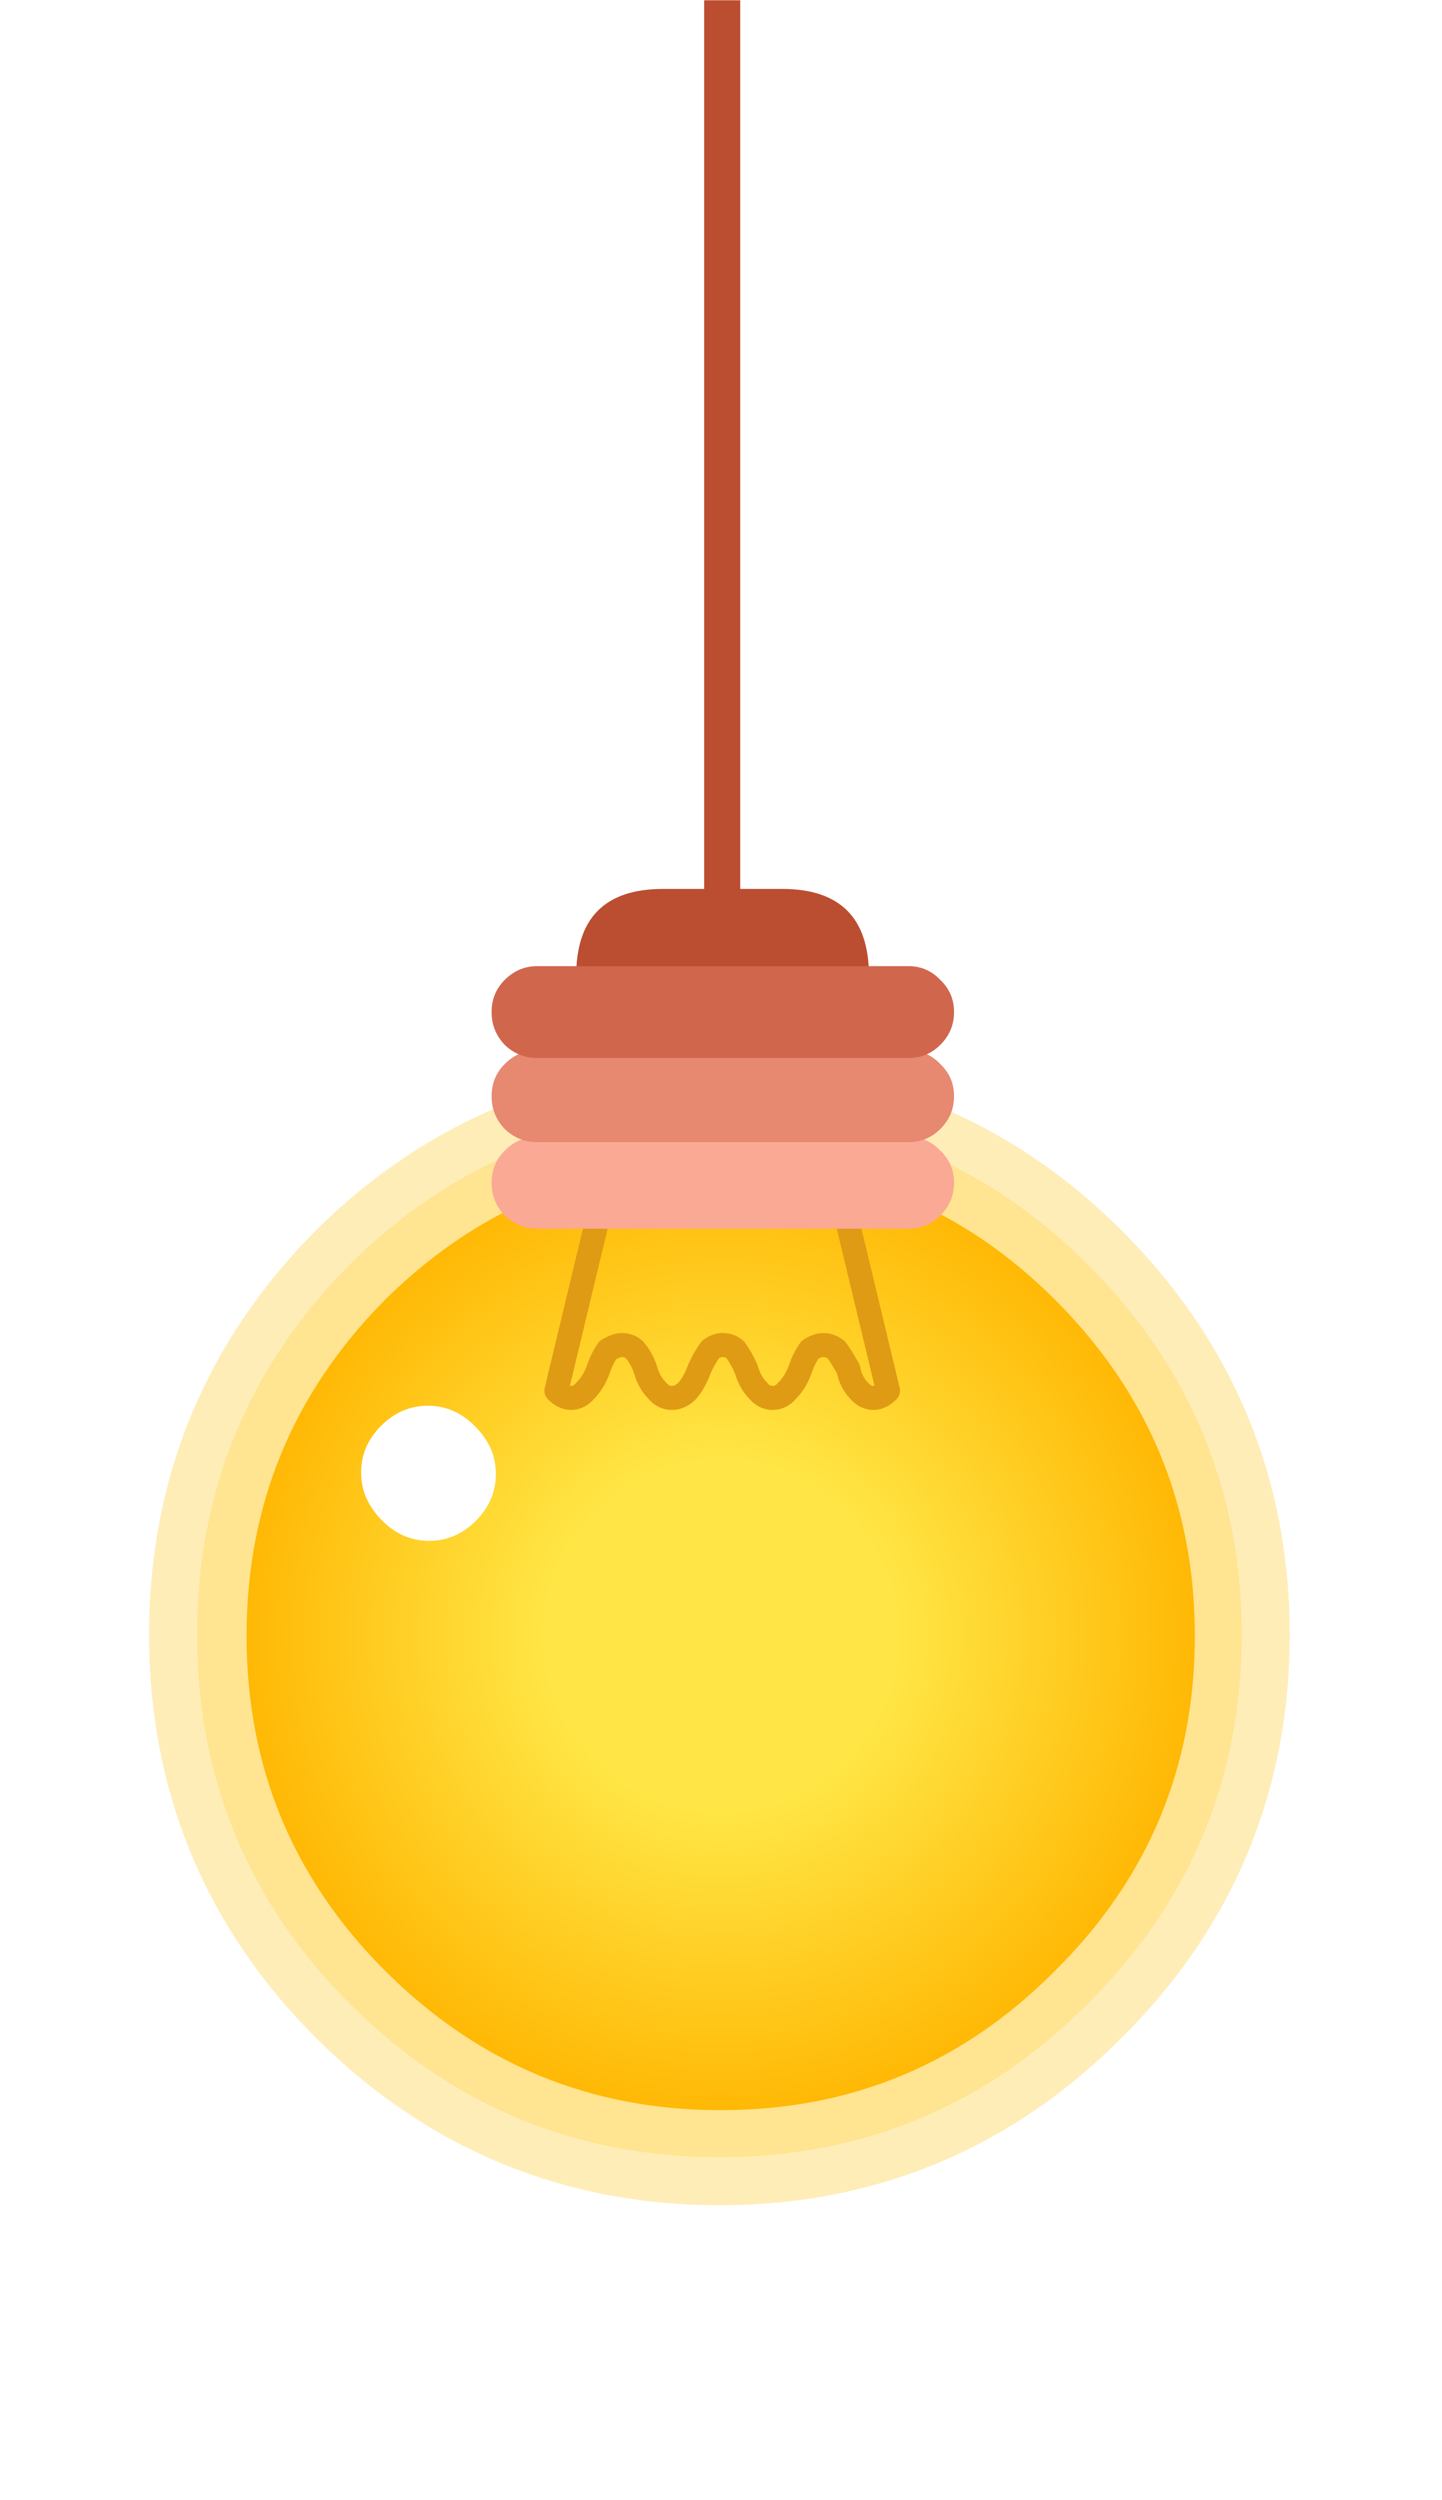 <svg xmlns="http://www.w3.org/2000/svg" version="1.1" xmlns:xlink="http://www.w3.org/1999/xlink"
    preserveAspectRatio="none" x="0px" y="0px" width="60px" height="104px" viewBox="0 0 60 104">
    <defs>
        <radialGradient id="Gradient_1" gradientUnits="userSpaceOnUse" cx="0" cy="0" r="18.9" fx="0"
            fy="0" gradientTransform="matrix( 1, 0, 0, 1, 929.25,79.05) "
            spreadMethod="pad">
            <stop offset="34.51%" stop-color="#D9F3FF" />

            <stop offset="100%" stop-color="#A6E2FF" />
        </radialGradient>

        <radialGradient id="Gradient_2" gradientUnits="userSpaceOnUse" cx="0" cy="0" r="18.9" fx="0"
            fy="0" gradientTransform="matrix( 1, 0, 0, 1, 929.25,79.05) "
            spreadMethod="pad">
            <stop offset="34.51%" stop-color="#FFE646" />

            <stop offset="100%" stop-color="#FFB500" />
        </radialGradient>

        <filter id="Filter_1" x="-100%" y="-100%" width="300%" height="300%" color-interpolation-filters="sRGB">
            <feGaussianBlur in="SourceGraphic" stdDeviation="1,1" result="result1" />

            <feColorMatrix in="result1" type="matrix" values="1 0 0 0 0 0 1 0 0 0 0 0 1 0 0 0 0 0 0.6 0"
                result="result2" />
        </filter>

        <filter id="Filter_2" x="-20%" y="-20%" width="140%" height="140%" color-interpolation-filters="sRGB">
            <feColorMatrix in="SourceGraphic" type="matrix" values="1 0 0 0 0 0 1 0 0 0 0 0 1 0 0 0 0 0 0.6 0"
                result="result1" />
        </filter>

        <filter id="Filter_3" x="-20%" y="-20%" width="140%" height="140%" color-interpolation-filters="sRGB">
            <feColorMatrix in="SourceGraphic" type="matrix" values="1 0 0 0 0 0 1 0 0 0 0 0 1 0 0 0 0 0 0.3 0"
                result="result1" />
        </filter>

        <g id="fsbd4454545_3_Layer2_0_FILL">
            <path fill="url(#Gradient_1)" stroke="none"
                d="
M 929.25 61.05
Q 921.8 61.05 916.5 66.3 911.25 71.6 911.25 79.05 911.25 86.5 916.5 91.75 921.8 97.05 929.25 97.05 936.7 97.05 941.95 91.75 947.25 86.5 947.25 79.05 947.25 71.6 941.95 66.3 936.7 61.05 929.25 61.05 Z" />
        </g>

        <g id="fsbd4454545_3_Layer1_0_FILL">
            <path fill="url(#Gradient_1)" stroke="none"
                d="
M 929.25 61.05
Q 921.8 61.05 916.5 66.3 911.25 71.6 911.25 79.05 911.25 86.5 916.5 91.75 921.8 97.05 929.25 97.05 936.7 97.05 941.95 91.75 947.25 86.5 947.25 79.05 947.25 71.6 941.95 66.3 936.7 61.05 929.25 61.05 Z" />
        </g>

        <g id="fsbd4454545_3_Layer0_0_FILL">
            <path fill="url(#Gradient_2)" stroke="none"
                d="
M 929.25 61.05
Q 921.8 61.05 916.5 66.3 911.25 71.6 911.25 79.05 911.25 86.5 916.5 91.75 921.8 97.05 929.25 97.05 936.7 97.05 941.95 91.75 947.25 86.5 947.25 79.05 947.25 71.6 941.95 66.3 936.7 61.05 929.25 61.05 Z" />
        </g>

        <g id="sdbs3434_0_Layer0_0_FILL">
            <path fill="#FFFFFF" stroke="none"
                d="
M 42.5 8.5
Q 42.5 7.9 42.05 7.45 41.6 7 41 7 40.4 7 39.95 7.45 39.5 7.9 39.5 8.5 39.5 9.1 39.95 9.55 40.4 10 41 10 41.6 10 42.05 9.55 42.5 9.1 42.5 8.5 Z" />
        </g>

        <g id="vsdbs3434_0_Layer0_0_FILL">
            <path fill="#FFFFFF" stroke="none"
                d="
M 42.5 8.5
Q 42.5 7.9 42.05 7.45 41.6 7 41 7 40.4 7 39.95 7.45 39.5 7.9 39.5 8.5 39.5 9.1 39.95 9.55 40.4 10 41 10 41.6 10 42.05 9.55 42.5 9.1 42.5 8.5 Z" />
        </g>

        <g id="nd454546_1_Layer0_0_FILL">
            <path fill="#BB4D30" stroke="none" d="
M 9.8 -18.7
L 9.8 -29.15
Q 9.8 -34.95 4 -34.95
L -3.95 -34.95
Q -9.75 -34.95 -9.75 -29.15
L -9.75 -18.7 9.8 -18.7 Z" />
        </g>

        <g id="nd454546_1_Layer0_1_FILL">
            <path fill="#FAA995" stroke="none" d="
M 14.8 33.1
Q 16.3 33.1 17.4 32 18.45 30.95 18.45 29.45
L 18.45 29.4
Q 18.45 27.9 17.4 26.8 16.3 25.75 14.8 25.75
L -14.9 25.75
Q -16.4 25.75 -17.45 26.8 -18.55 27.9 -18.55 29.4
L -18.55 29.45
Q -18.55 30.95 -17.45 32 -16.4 33.1 -14.9 33.1
L 14.8 33.1 Z" />
        </g>

        <g id="nd454546_1_Layer0_2_FILL">
            <path fill="#E78870" stroke="none" d="
M 14.8 33.1
Q 16.3 33.1 17.4 32 18.45 30.95 18.45 29.45
L 18.45 29.4
Q 18.45 27.9 17.4 26.8 16.3 25.75 14.8 25.75
L -14.9 25.75
Q -16.4 25.75 -17.45 26.8 -18.55 27.9 -18.55 29.4
L -18.55 29.45
Q -18.55 30.95 -17.45 32 -16.4 33.1 -14.9 33.1
L 14.8 33.1 Z" />
        </g>

        <g id="nd454546_1_Layer0_3_FILL">
            <path fill="#D0664C" stroke="none" d="
M 14.8 33.1
Q 16.3 33.1 17.4 32 18.45 30.95 18.45 29.45
L 18.45 29.4
Q 18.45 27.9 17.4 26.8 16.3 25.75 14.8 25.75
L -14.9 25.75
Q -16.4 25.75 -17.45 26.8 -18.55 27.9 -18.55 29.4
L -18.55 29.45
Q -18.55 30.95 -17.45 32 -16.4 33.1 -14.9 33.1
L 14.8 33.1 Z" />
        </g>

        <path id="fsbd4454545_3_Layer2_0_1_STROKES" stroke="#FFEDB8" stroke-width="10" stroke-linejoin="round"
            stroke-linecap="round" fill="none"
            d="
M 24.644 0.008
Q 24.644 10.215 17.382 17.408 10.189 24.67 -0.019 24.67 -10.226 24.67 -17.488 17.408 -24.681 10.215 -24.681 0.008 -24.681 -10.2 -17.488 -17.461 -10.226 -24.654 -0.019 -24.654 10.189 -24.654 17.382 -17.461 24.644 -10.2 24.644 0.008 Z" />

        <path id="fsbd4454545_3_Layer1_0_1_STROKES" stroke="#FFE491" stroke-width="5" stroke-linejoin="round"
            stroke-linecap="round" fill="none"
            d="
M 24.644 0.008
Q 24.644 10.215 17.382 17.408 10.189 24.67 -0.019 24.67 -10.226 24.67 -17.488 17.408 -24.681 10.215 -24.681 0.008 -24.681 -10.2 -17.488 -17.461 -10.226 -24.654 -0.019 -24.654 10.189 -24.654 17.382 -17.461 24.644 -10.2 24.644 0.008 Z" />

        <path id="dfbd54545_0_Layer0_0_1_STROKES" stroke="#E09B14" stroke-width="1" stroke-linejoin="round"
            stroke-linecap="round" fill="none" d="
M -2.9 -8.5
L -6.9 8.15
Q -6.6 8.45 -6.3 8.45 -5.95 8.45 -5.7 8.15 -5.35 7.8 -5.15 7.25 -5 6.8 -4.75 6.45 -4.4 6.25 -4.2 6.25 -3.85 6.25 -3.65 6.45 -3.35 6.8 -3.2 7.25 -3.05 7.8 -2.7 8.15 -2.45 8.45 -2.1 8.45 -1.75 8.45 -1.45 8.15 -1.15 7.8 -0.95 7.25 -0.75 6.8 -0.5 6.45 -0.25 6.25 0 6.25 0.35 6.25 0.55 6.45 0.8 6.8 1 7.25 1.15 7.8 1.5 8.15 1.75 8.45 2.1 8.45 2.45 8.45 2.7 8.15 3.05 7.8 3.25 7.25 3.4 6.8 3.65 6.45 3.95 6.25 4.2 6.25 4.5 6.25 4.75 6.45 5 6.8 5.25 7.25 5.35 7.8 5.7 8.15 5.95 8.45 6.3 8.45 6.6 8.45 6.9 8.15
L 2.9 -8.5" />

        <path id="bdf454545_1_Layer1_0_1_STROKES" stroke="#BB4D30" stroke-width="1.5" stroke-linejoin="miter"
            stroke-linecap="butt" stroke-miterlimit="3" fill="none" d="
M 0 -54.5
L 0 -25.75" />
    </defs>

    <g transform="matrix( 0.8, 0, 0, 0.8, 30.05,68.05) ">
        <g transform="matrix( 1.37, 0, 0, 1.37, -1273.2,-108.3) ">
            <use xlink:href="#fsbd4454545_3_Layer2_0_FILL" />

            <use xlink:href="#fsbd4454545_3_Layer2_0_1_STROKES"
                transform="matrix( 0.73, 0, 0, 0.73, 929.25,79) " />
        </g>

        <g transform="matrix( 1.37, 0, 0, 1.37, -1273.2,-108.3) ">
            <use xlink:href="#fsbd4454545_3_Layer1_0_FILL" />

            <use xlink:href="#fsbd4454545_3_Layer1_0_1_STROKES"
                transform="matrix( 0.73, 0, 0, 0.73, 929.25,79) " />
        </g>

        <g transform="matrix( 1.37, 0, 0, 1.37, -1273.15,-108.3) ">
            <use xlink:href="#fsbd4454545_3_Layer0_0_FILL" />
        </g>
    </g>

    <g transform="matrix( 1.85, 0, 0, 1.85, 17.8,61.25) ">
        <g filter="url(#Filter_1)" transform="matrix( 0.541, 0, 0, 0.541, -9.6,-33.1) ">
            <g transform="matrix( 1.85, 0, 0, 1.85, 17.8,61.25) ">
                <g transform="matrix( 1, 0, 0, 1, -41,-8.5) ">
                    <use xlink:href="#sdbs3434_0_Layer0_0_FILL" />
                </g>
            </g>
        </g>

        <g transform="matrix( 1, 0, 0, 1, -41,-8.5) ">
            <use filter="url(#Filter_2)" xlink:href="#vsdbs3434_0_Layer0_0_FILL" />
        </g>
    </g>

    <g transform="matrix( 1, 0, 0, 1, 30.05,49.65) ">
        <g transform="matrix( 1, 0, 0, 1, 0,0.05) ">
            <g transform="matrix( 1, 0, 0, 1, 0,0) ">
                <use filter="url(#Filter_3)" xlink:href="#dfbd54545_0_Layer0_0_1_STROKES" />
            </g>
        </g>
    </g>

    <g transform="matrix( 1, 0, 0, 1, 30.05,31.95) ">
        <g transform="matrix( 1, 0, 0, 1.753, 0,63.6) ">
            <use xlink:href="#bdf454545_1_Layer1_0_1_STROKES" />
        </g>
    </g>

    <g transform="matrix( 1, 0, 0, 1, 30.05,44.05) ">
        <g transform="matrix( 0.623, 0, 0, 0.623, 0,14.7) ">
            <use xlink:href="#nd454546_1_Layer0_0_FILL" />
        </g>

        <g transform="matrix( -0.52, 0, 0, -0.52, 0,20.45) ">
            <use xlink:href="#nd454546_1_Layer0_1_FILL" />
        </g>

        <g transform="matrix( -0.52, 0, 0, -0.52, 0,16.85) ">
            <use xlink:href="#nd454546_1_Layer0_2_FILL" />
        </g>

        <g transform="matrix( -0.52, 0, 0, -0.52, 0,13.35) ">
            <use xlink:href="#nd454546_1_Layer0_3_FILL" />
        </g>
    </g>
</svg>